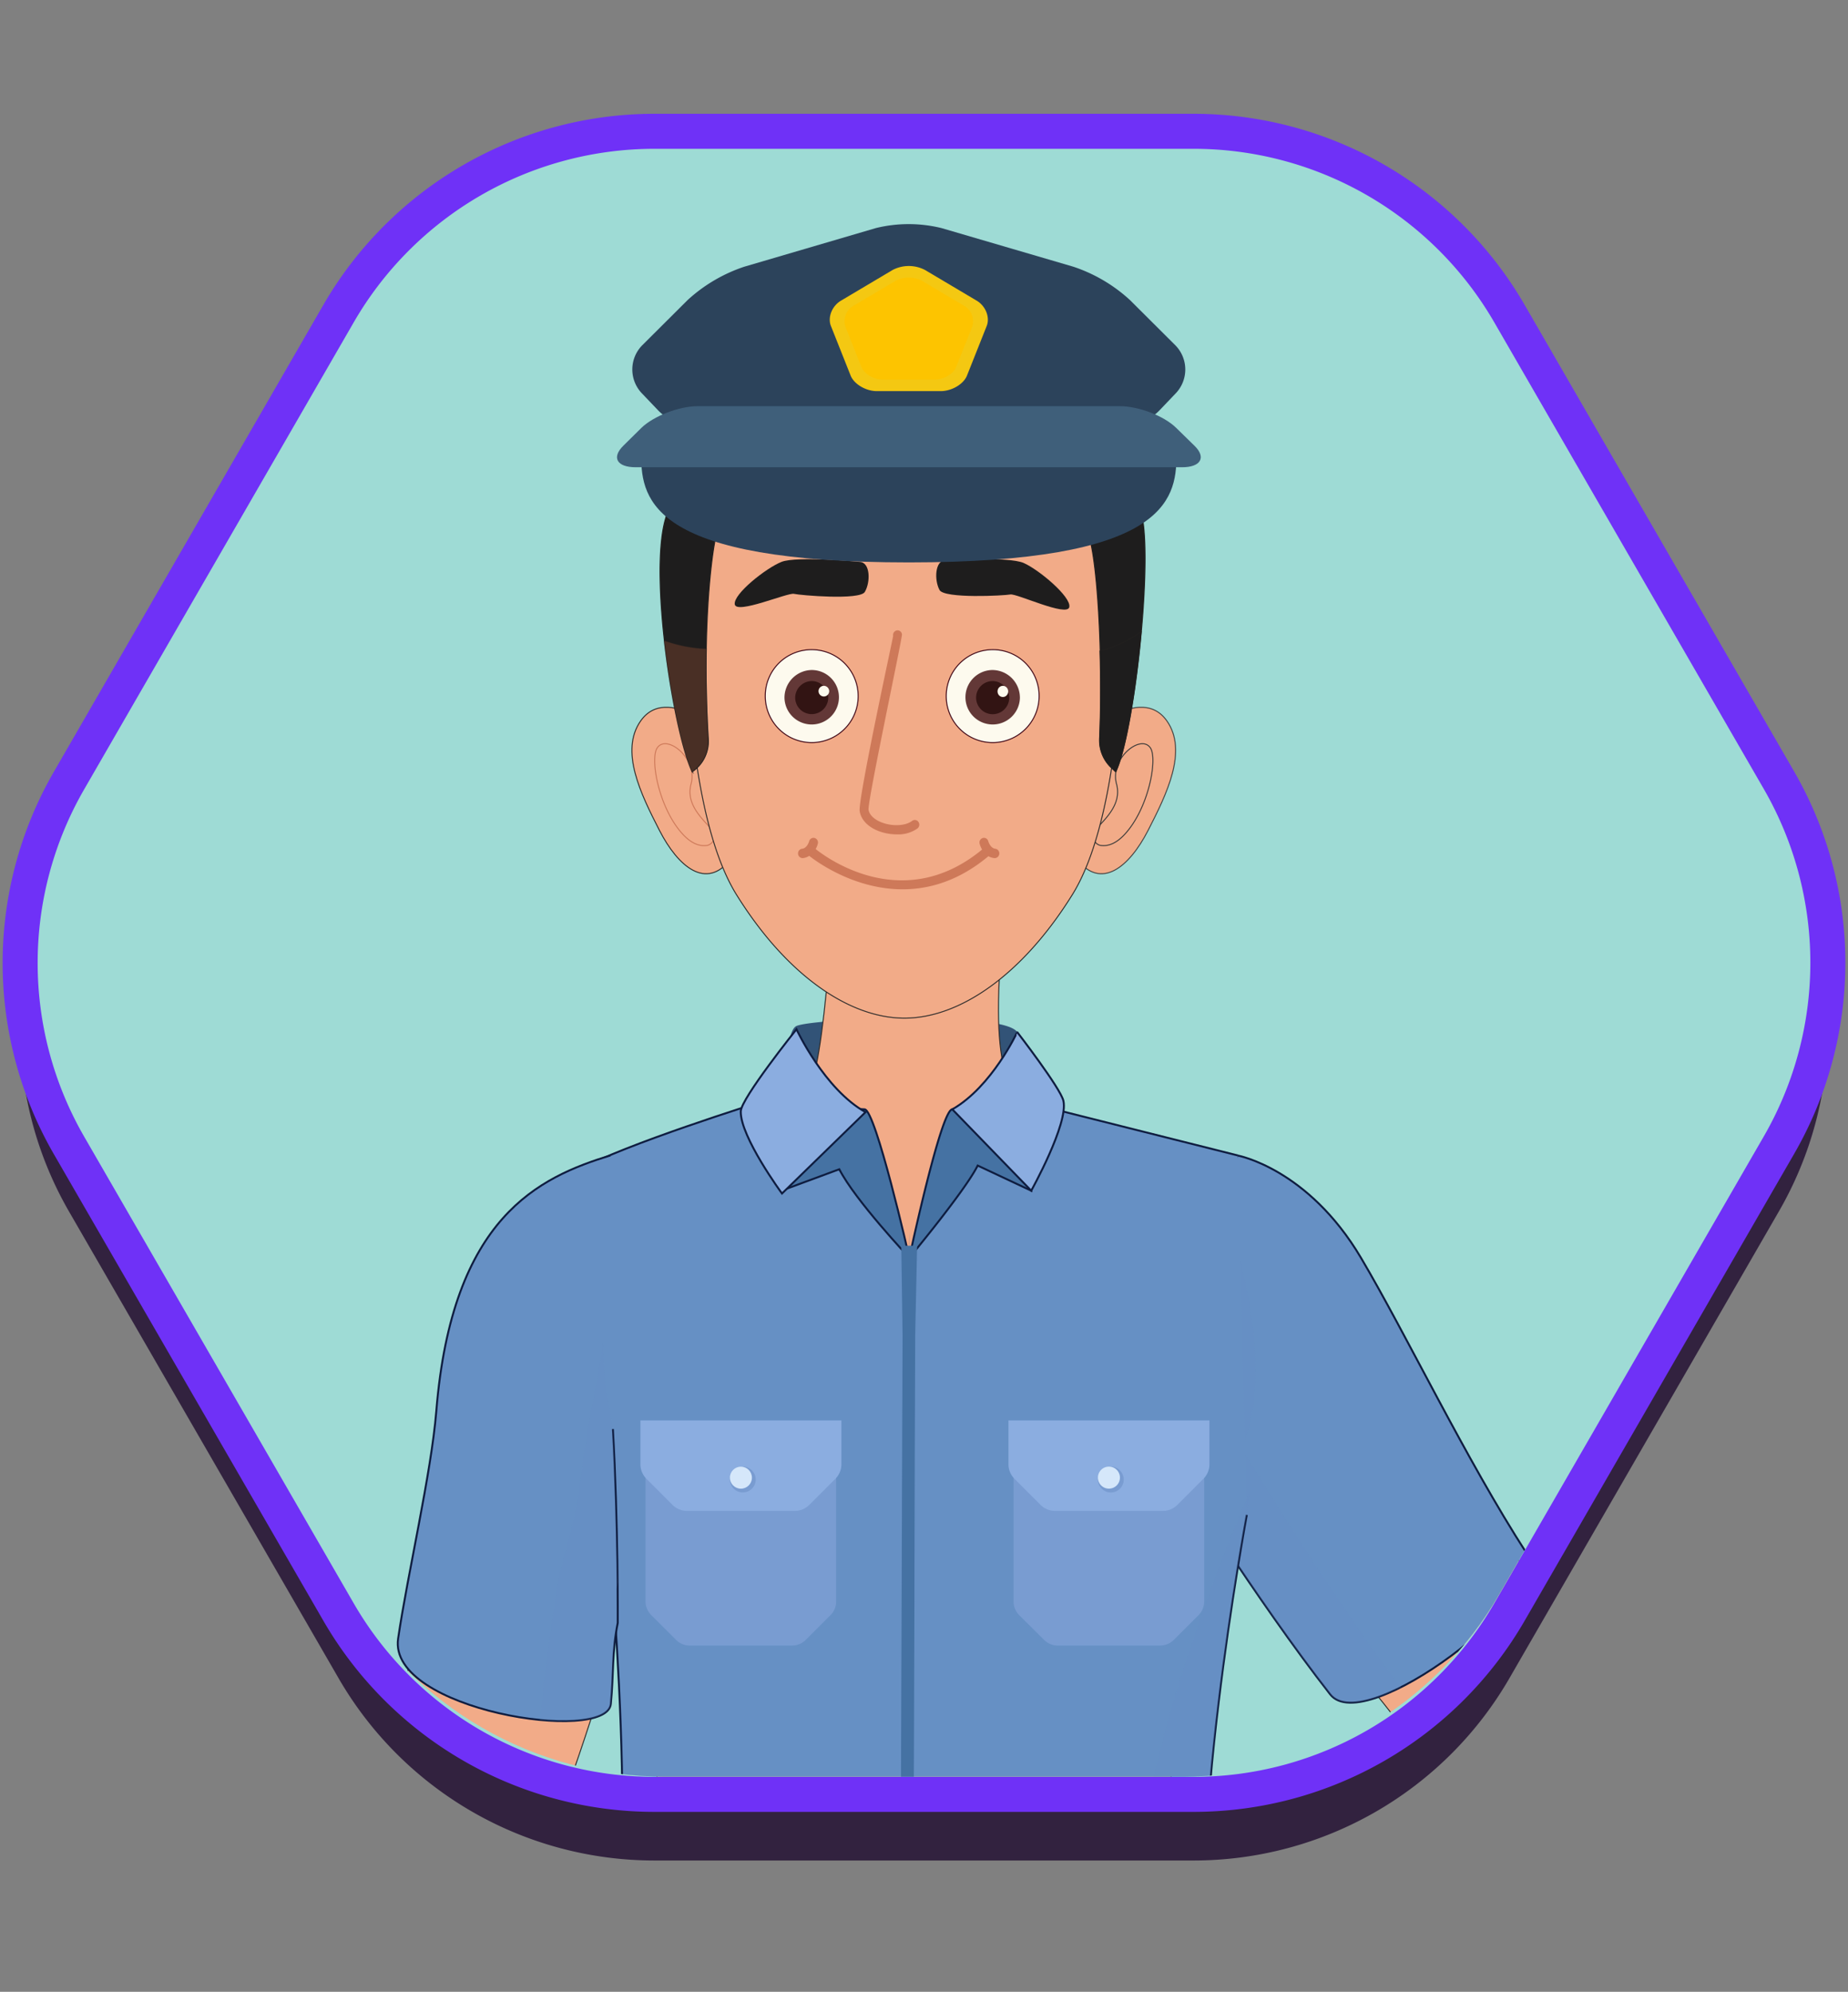 <svg xmlns="http://www.w3.org/2000/svg" xmlns:xlink="http://www.w3.org/1999/xlink" width="475" height="512" viewBox="0 0 475 512">
  <rect x="0" y="0" width="475" height="512" fill="#808080" stroke="none"/>
  <defs>
    <style>
      .cls-1 {
        fill: none;
      }

      .cls-2 {
        isolation: isolate;
      }

      .cls-3 {
        fill: #32223f;
      }

      .cls-4 {
        fill: #9edbd5;
        stroke: #6f31f7;
        stroke-width: 9px;
      }

      .cls-10, .cls-11, .cls-16, .cls-17, .cls-18, .cls-23, .cls-27, .cls-28, .cls-29, .cls-4, .cls-6, .cls-7 {
        stroke-miterlimit: 10;
      }

      .cls-5 {
        clip-path: url(#clip-path);
      }

      .cls-16, .cls-17, .cls-18, .cls-6 {
        fill: #f2ab88;
      }

      .cls-6 {
        stroke: #2d2b2a;
      }

      .cls-16, .cls-17, .cls-18, .cls-23, .cls-27, .cls-28, .cls-29, .cls-6 {
        stroke-width: 0.25px;
      }

      .cls-7, .cls-9 {
        fill: #6690c4;
      }

      .cls-10, .cls-11, .cls-7 {
        stroke: #0e1c3f;
        stroke-width: 0.5px;
      }

      .cls-8 {
        fill: #325377;
      }

      .cls-28, .cls-29, .cls-9 {
        mix-blend-mode: multiply;
      }

      .cls-9 {
        opacity: 0.2;
      }

      .cls-10, .cls-15 {
        fill: #4572a3;
      }

      .cls-11, .cls-13 {
        fill: #8bade0;
      }

      .cls-12 {
        fill: #799cd1;
      }

      .cls-14 {
        fill: #d5e7fa;
      }

      .cls-16 {
        stroke: #ce7959;
      }

      .cls-17 {
        stroke: #424141;
      }

      .cls-18 {
        stroke: #3a3938;
      }

      .cls-19 {
        fill: url(#radial-gradient);
      }

      .cls-20 {
        fill: url(#radial-gradient-2);
      }

      .cls-21 {
        fill: #ce7959;
      }

      .cls-22, .cls-27 {
        fill: #1e1d1d;
      }

      .cls-23, .cls-26 {
        fill: #fdfaee;
      }

      .cls-23 {
        stroke: #3d0414;
      }

      .cls-24 {
        fill: #633837;
      }

      .cls-25 {
        fill: #321413;
      }

      .cls-27, .cls-28, .cls-29 {
        stroke: #211f1e;
      }

      .cls-28, .cls-29 {
        fill: #995235;
      }

      .cls-28 {
        opacity: 0.5;
      }

      .cls-29 {
        opacity: 0.35;
      }

      .cls-30 {
        fill: #2c435b;
      }

      .cls-31 {
        fill: #3f5f7a;
      }

      .cls-32 {
        fill: #f4c812;
      }

      .cls-33 {
        fill: #fdc400;
      }
    </style>
    <clipPath id="clip-path">
      <path class="cls-1" d="M304.14,38.3H170.86A93.79,93.79,0,0,0,89.64,85.19L23,200.61a93.74,93.74,0,0,0,0,93.78L89.64,409.81a93.79,93.79,0,0,0,81.22,46.89H304.14a93.79,93.79,0,0,0,81.22-46.89L452,294.39a93.74,93.74,0,0,0,0-93.78L385.36,85.19A93.79,93.79,0,0,0,304.14,38.3Z"/>
    </clipPath>
    <radialGradient id="radial-gradient" cx="-164.25" cy="162.68" r="10.21" gradientTransform="translate(462.38 25.42) scale(1.21 1.09)" gradientUnits="userSpaceOnUse">
      <stop offset="0" stop-color="#f29788"/>
      <stop offset="0.61" stop-color="#f2a388"/>
      <stop offset="0.92" stop-color="#f2ab88"/>
    </radialGradient>
    <radialGradient id="radial-gradient-2" cx="-4001.05" cy="162.68" r="10.21" gradientTransform="matrix(-1.21, 0, 0, 1.09, -4654.98, 25.42)" xlink:href="#radial-gradient"/>
  </defs>
  <g class="cls-2">
    <g id="Layer_1" data-name="Layer 1">
      <g>
        <g>
          <path class="cls-3" d="M306.76,50.75H168.24A93.78,93.78,0,0,0,87,97.65l-69.26,120a93.79,93.79,0,0,0,0,93.78L87,431.35a93.78,93.78,0,0,0,81.22,46.9H306.76A93.78,93.78,0,0,0,388,431.35l69.26-120a93.79,93.79,0,0,0,0-93.78L388,97.65A93.78,93.78,0,0,0,306.76,50.75Z"/>
          <path class="cls-4" d="M306.76,33.75H168.24A93.78,93.78,0,0,0,87,80.65l-69.26,120a93.79,93.79,0,0,0,0,93.78L87,414.35a93.78,93.78,0,0,0,81.22,46.9H306.76A93.78,93.78,0,0,0,388,414.35l69.26-120a93.79,93.79,0,0,0,0-93.78L388,80.65A93.78,93.78,0,0,0,306.76,33.75Z"/>
        </g>
        <g class="cls-5">
          <g>
            <path class="cls-6" d="M172.07,372.05c5.38-38.69,6.81-81.8-15.16-75"/>
            <path class="cls-6" d="M156.91,297c-18.27,5.63-39.11,15.83-41.81,65.86-.76,14.09-3.47,30.79-6.59,47.54-4.84,26-10.68,52.05-11.82,68.59-1.42,20.62,39.36,19.69,41.55,3.64.72-5.26,10.56-28.92,18.11-55.32,2.15-7.53,4.12-15.29,5.64-22.9,0,0,9.24-26.41,10.08-32.38"/>
            <path id="hand" class="cls-6" d="M348.49,327.86C338.43,303.07,318.12,297,318.12,297c-13.26,22.05-3.43,47.23-16.63,79.79,0,0,59.4,63.35,63.54,74.74s45.76,11.61,45.76-8.74C410.79,424.53,365.75,370.39,348.49,327.86Z"/>
            <path id="hand-2" data-name="hand" class="cls-7" d="M349.81,323.31c-13.64-23-31.69-26.28-31.69-26.28-13.26,22.05-3.43,47.23-16.63,79.79,0,0,21.51,34.53,40.41,58.71,8.91,11.4,57.25-25.81,50.57-36.14C376.75,375.08,361.46,343,349.81,323.31Z"/>
            <g id="hand-3" data-name="hand">
              <path class="cls-6" d="M96.69,479c-1.42,20.62,3.65,121.43,3.65,121.43s19.07,11.5,21.14,1c2.9-14.76,17.36-80.24,16.76-118.8"/>
            </g>
            <g id="body">
              <path class="cls-8" d="M261.46,265.31c-3.58-5.61-54.24-3.47-56.95-1.46s-2,13.53-2,13.53v27.17l62.33-5.8.24-22.92A22.11,22.11,0,0,0,261.46,265.31Z"/>
              <path id="body-2" data-name="body" class="cls-6" d="M271.24,288.89c-6.39-2.74-14.47-3.73-14.61-29-.07-12.18,2.78-42.92,1.8-47l-44.15-5.14c1.4,3.86-1.21,55.36-5.23,69.14C207,284,175,292,158.11,308.26c-14.05,13.53,1.65,100,9.85,142.09,3.67,18.82.45,62.34.45,62.34,49.18,14.35,111.9,10.1,132.78-9.21,0,0-.83-39,.2-56.72"/>
              <path class="cls-9" d="M359.64,433.14c-18.9-25-40.41-60.75-40.41-60.75,8.77-22.36-1-47.25-4.6-68.13-7.88,20.33-1.35,43.5-13.14,72.56,0,0,21.51,34.53,40.41,58.71,2.93,3.75,10.14,2.22,18.25-1.87A5,5,0,0,1,359.64,433.14Z"/>
              <path class="cls-7" d="M318.12,297,263,283.14c-8.6,8.86-29.31,40.17-29.31,40.17S210.2,290,195.89,283.14c0,0-36.49,11.4-46.61,17.42s6.11,82.75,6.11,82.75,9.48,90.29,1.2,127.76c-1,4.54,3.19,8.43,10,12.91,11.19,7.4,32.23,12.23,66.41,13.47,40.28,1.46,57.74-3.28,70.74-10,4-2,8.48-8.86,7.6-13.28-7.27-36.69,9.13-124.76,9.13-124.76"/>
              <path class="cls-9" d="M321.07,383.71s-26.79,60.93-28.61,100.74c-.26,5.69-23.93,10.69-68.32,13.6-4.48.29,28.53,10,61.8,9.3,14.61-.3-18.35,19.58-70.93,15.86-27.2-1.93-46.12-4.27-58.33-9.3.87,3.39,4.56,6.55,9.88,10.07,11.19,7.4,32.23,12.23,66.41,13.47,40.28,1.46,57.74-3.28,70.74-10,4-2,8.48-8.86,7.6-13.28-7.27-36.69,9.13-124.76,9.13-124.76S320.69,387.32,321.07,383.71Z"/>
              <g>
                <path class="cls-10" d="M244.78,285.16c-2.91,0-11.05,38.15-11.05,38.15s14.35-17.24,17.57-23.7l13.76,6.46-3-33.81a1.84,1.84,0,0,0-3.47-.7C255.6,277.37,250.51,285.13,244.78,285.16Z"/>
                <path class="cls-10" d="M222.22,285.16c2.85,0,11.51,38.15,11.51,38.15s-13.95-14.79-18-22.75l-14.9,5.51,5.14-38.46S211.4,285.12,222.22,285.16Z"/>
                <path class="cls-11" d="M244.78,285.16l20.28,20.91s9.62-17.26,8.27-23.11c-.74-3.24-11.87-17.65-11.87-17.65S255,279.3,244.78,285.16Z"/>
                <path class="cls-11" d="M222.47,285.88,201,306.8s-10.73-14.59-10.6-21.11c.07-3.32,14.32-21.11,14.32-21.11S211.9,280,222.47,285.88Z"/>
              </g>
              <g>
                <path class="cls-12" d="M298.16,423H271.92a5,5,0,0,1-3.57-1.48L262,415.21a5,5,0,0,1-1.48-3.57V367.45h49v44.19a5.08,5.08,0,0,1-1.48,3.57l-6.36,6.35A5,5,0,0,1,298.16,423Z"/>
                <path class="cls-13" d="M298.86,388.39H271.21a5.34,5.34,0,0,1-3.75-1.55l-6.7-6.7a5.31,5.31,0,0,1-1.55-3.75V365.12h51.66v11.27a5.27,5.27,0,0,1-1.56,3.75l-6.69,6.7A5.35,5.35,0,0,1,298.86,388.39Z"/>
                <path class="cls-12" d="M288.84,380.32a3.32,3.32,0,1,1-3.32-3.31A3.32,3.32,0,0,1,288.84,380.32Z"/>
                <path class="cls-14" d="M287.86,379.84A2.83,2.83,0,1,1,285,377,2.82,2.82,0,0,1,287.86,379.84Z"/>
              </g>
              <g>
                <path class="cls-12" d="M203.56,423H177.32a5,5,0,0,1-3.57-1.48l-6.35-6.35a5,5,0,0,1-1.48-3.57V367.45h49v44.19a5,5,0,0,1-1.48,3.57l-6.35,6.35A5,5,0,0,1,203.56,423Z"/>
                <path class="cls-13" d="M204.26,388.39H176.62a5.35,5.35,0,0,1-3.76-1.55l-6.69-6.7a5.27,5.27,0,0,1-1.56-3.75V365.12h51.66v11.27a5.27,5.27,0,0,1-1.56,3.75l-6.69,6.7A5.35,5.35,0,0,1,204.26,388.39Z"/>
                <circle class="cls-12" cx="190.93" cy="380.32" r="3.32"/>
                <circle class="cls-14" cx="190.44" cy="379.84" r="2.83"/>
                <path class="cls-15" d="M233.73,316.62v3.61h2l-.28,13.16c-.08,4.38-.25,8.77-.22,13.16l-.1,26.31L235,425.5l-.18,52.63-.05,13.16c-.06,4.39,0,8.77-.08,13.16-.56,8.77-1,17.54-1.68,26.31-.62-8.78-1-17.55-1.5-26.32-.09-4.39.05-8.78,0-13.16l0-13.16.19-52.63.18-52.63.1-26.32c.05-4.38-.09-8.77-.13-13.15l-.19-13.16h2Z"/>
              </g>
            </g>
            <g>
              <path class="cls-7" d="M156.91,297c-18.27,5.63-40.7,15.73-44.76,65.67-1.3,16.07-7.34,41.67-9.82,58.53C99.64,439.6,155.94,448.36,157,438c.77-7.8.26-13.22,1.78-20.83,0,0,.15-25.23-1.25-49.83"/>
              <path id="shade" class="cls-9" d="M155.12,344.42c-2.51,17.22-3.6,16.89-6.39,39.29-.83,6.68-4.87,20.42-4.87,20.42-1.52,8.52-4.27,28.86-5,37.58,0,.14-.07.26-.09.4,9.8.95,17.84-.25,18.22-4.1.77-7.8.27-23.62,1.78-31.23,0,0-.79-32.35-1.25-38.36C156.68,358.07,155.11,359.56,155.12,344.42Z"/>
            </g>
            <g id="hand-4" data-name="hand">
              <path class="cls-6" d="M365,444.35c-11.15,11.22-23.81,63.38-34.3,78.56l13.9,21S382.75,496.6,396,479.39c10-13.08,17.68-35,13.57-43"/>
            </g>
            <g id="head">
              <g id="ears">
                <g>
                  <path class="cls-6" d="M164.68,185.3c7.6-10.77,24.83,6.77,24.83,6.77s10.7,13.07-1.76,28.87c-6.23,7.9-13.42,1.92-18.24-7.47S159.26,193,164.68,185.3Z"/>
                  <path class="cls-16" d="M175.61,214.56c1.67,1.77,3.81,3.2,6.34,2.72a2.63,2.63,0,0,0,1.75-2.78c-.72-2.34-7.84-6.5-6.07-13s-6.2-12.89-8.69-9.27C167,195,169.34,207.91,175.61,214.56Z"/>
                </g>
                <g>
                  <path class="cls-17" d="M299.92,185.3c-7.6-10.77-24.83,6.77-24.83,6.77s-10.7,13.07,1.76,28.87c6.23,7.9,13.42,1.92,18.24-7.47S305.34,193,299.92,185.3Z"/>
                  <path class="cls-18" d="M289,214.56c-1.67,1.77-3.81,3.2-6.33,2.72a2.62,2.62,0,0,1-1.76-2.78c.72-2.34,7.84-6.5,6.07-13s6.2-12.89,8.7-9.27C297.61,195,295.26,207.91,289,214.56Z"/>
                </g>
              </g>
              <path class="cls-19" d="M276.29,202c0,5.65-6,10.23-13.29,10.23s-13.28-4.58-13.28-10.23,5.95-10.23,13.28-10.23S276.29,196.32,276.29,202Z"/>
              <path class="cls-20" d="M188.38,202c0,5.65,6,10.23,13.28,10.23S215,207.62,215,202s-5.95-10.23-13.29-10.23S188.38,196.32,188.38,202Z"/>
              <path id="face" class="cls-6" d="M288.56,134.23c-1.51-8.81-7.27-16.25-14.56-22.34a64.08,64.08,0,0,0-83.07,0c-7.29,6.09-13.05,13.53-14.55,22.34,0,0-3.57,69.23,12.94,95.78,12.79,20.56,28.9,31.71,43.15,31.71s30.35-11.15,43.14-31.71C292.13,203.46,288.56,134.23,288.56,134.23Z"/>
              <g id="nose">
                <path class="cls-21" d="M230.49,214.48a13.29,13.29,0,0,1-4.91-.95c-2.62-1.09-4.26-2.87-4.61-5-.5-3,8.64-44.89,8.6-45.07a1.21,1.21,0,0,1,.92-1.41,1.15,1.15,0,0,1,1.35,1c.14.77-8.92,43.1-8.59,45.11.2,1.26,1.36,2.42,3.18,3.17,2.8,1.16,6.31,1,8-.31a1.13,1.13,0,0,1,1.62.23,1.25,1.25,0,0,1-.22,1.7A8.55,8.55,0,0,1,230.49,214.48Z"/>
              </g>
              <g id="eyebros">
                <path class="cls-22" d="M243,144s16.22-1,20.13.72,12.25,8.7,11.72,11.33-13.56-3.55-15.15-3.24-17,1.12-18.21-1.15C240.1,149.09,240.3,144.06,243,144Z"/>
                <path class="cls-22" d="M221,144.44s-16.2-1.57-20.14,0-12.42,8.26-12,10.91,13.62-3.07,15.21-2.7,17,1.71,18.23-.51C223.79,149.59,223.7,144.56,221,144.44Z"/>
              </g>
              <g id="eye_2" data-name="eye 2">
                <path class="cls-23" d="M267.09,178.84A11.94,11.94,0,1,1,255.15,167,11.87,11.87,0,0,1,267.09,178.84Z"/>
              </g>
              <g id="eyeball2">
                <g>
                  <path class="cls-24" d="M262.15,179.46a7,7,0,1,1-7-7.23A7.11,7.11,0,0,1,262.15,179.46Z"/>
                  <path class="cls-25" d="M259.41,179.46a4.26,4.26,0,1,1-4.26-4.39A4.32,4.32,0,0,1,259.41,179.46Z"/>
                </g>
                <ellipse class="cls-26" cx="257.77" cy="177.73" rx="1.37" ry="1.44"/>
              </g>
              <g id="eye1">
                <path class="cls-23" d="M196.7,178.84A11.94,11.94,0,1,0,208.64,167,11.88,11.88,0,0,0,196.7,178.84Z"/>
              </g>
              <g id="eyeball1">
                <g>
                  <path class="cls-24" d="M201.64,179.46a7,7,0,1,0,7-7.23A7.11,7.11,0,0,0,201.64,179.46Z"/>
                  <path class="cls-25" d="M204.39,179.46a4.25,4.25,0,1,0,4.25-4.39A4.31,4.31,0,0,0,204.39,179.46Z"/>
                </g>
                <path class="cls-26" d="M213.13,177.73a1.37,1.37,0,1,1-1.37-1.44A1.4,1.4,0,0,1,213.13,177.73Z"/>
              </g>
              <path id="mouth" class="cls-21" d="M255.83,218.17c-1.29-.13-1.79-1.88-1.81-1.92a1.14,1.14,0,0,0-1.41-.84,1.2,1.2,0,0,0-.81,1.48,6,6,0,0,0,.63,1.49c-20.14,16.64-39.81,2.25-42.78-.13a5.45,5.45,0,0,0,.56-1.36,1.21,1.21,0,0,0-.81-1.48,1.15,1.15,0,0,0-1.42.84s-.5,1.79-1.8,1.92a1.2,1.2,0,0,0-1.05,1.32,1.18,1.18,0,0,0,1.15,1.09h.11A3.78,3.78,0,0,0,208,220c1.53,1.22,11.33,8.6,24,8.6,6.81,0,14.45-2.14,22.06-8.51a3.88,3.88,0,0,0,1.53.49h.11a1.18,1.18,0,0,0,1.15-1.09A1.2,1.2,0,0,0,255.83,218.17Z"/>
              <g id="hairs">
                <path class="cls-27" d="M182.05,189.85c-1.82-30.28,1.29-52.78,3-55.46a67.42,67.42,0,0,0,19.23-26.73s23.81,12.08,61.5,7.25c0,0,7,10.32,13.35,20.93,3.07,5.14,4.4,34.73,3.54,53.92a9.69,9.69,0,0,0,2.89,7.44l1.24,1.18c4.64-9.83,9.24-51.26,6.89-64.95-6.63-38.6-33.32-42.68-59.89-42.68a72.86,72.86,0,0,0-32,7.66c-2-.63-5.14-1.38-5.09-1.81-14.21,1-21.48,22.11-25.68,36.83-4.25,14.89,2.25,55.12,6.9,64.95l0,0A9.44,9.44,0,0,0,182.05,189.85Z"/>
                <path class="cls-27" d="M294.86,89.19c0,13.56-21.29,7.85-49.12-8.56-27.28-16.09-40.83-2.13-46.34,7.13a60.46,60.46,0,0,1,6.39-18.55c-14.14,7-13.19,19-11.31,25.65-5-1.06-12.56-1.33-18.43,4.14,0,0,14.41-2.36,19.72,2.4.69.62,2.92,1.7,3.18,1.95,14.92,17.17,29.66,25.51,60.38,23.19,17-1.29,22.63-3.35,30.7-12.37C299.6,103.46,294.86,89.19,294.86,89.19Z"/>
                <path class="cls-28" d="M259.33,126.54c16-1.21,21.94-3.12,29.32-10.88-11,1-23.37-3.88-31.87-11.86-.28,4.43,1.84,10.34,7.48,17.13-13.55-2.36-25.6-6.79-36.9-16.24,2.26,4.72,4.57,12.55,6.83,14.91-7,0-25.67-8.54-29.87-10.5C217.62,122.33,232.28,128.59,259.33,126.54Z"/>
                <path class="cls-27" d="M282.74,167.35c.21,7.75.19,15.7-.11,22.41a9.69,9.69,0,0,0,2.89,7.44l1.24,1.18c2.61-5.53,5.2-21.06,6.56-36A32.13,32.13,0,0,1,282.74,167.35Z"/>
                <path class="cls-29" d="M181.56,166.76a36.53,36.53,0,0,1-10.83-2.11c1.6,14.26,4.64,28.42,7.15,33.73l0,0a9.44,9.44,0,0,0,4.13-8.5C181.54,181.44,181.43,173.69,181.56,166.76Z"/>
              </g>
              <path class="cls-30" d="M302.39,117.16c0,11.72-3.4,27.41-68.8,27.41s-68.78-15.69-68.78-27.41S195.6,96,233.59,96,302.39,105.46,302.39,117.16Z"/>
              <path class="cls-30" d="M290.43,77.12a40.27,40.27,0,0,0-14.54-8.56L242,58.63a35.43,35.43,0,0,0-16.88,0L191.3,68.56a40.48,40.48,0,0,0-14.55,8.56L165.09,88.74a8.87,8.87,0,0,0-.15,12.32l4.19,4.39c3.27,3.43,9.92,6.06,14.77,5.86l40.88-1.74c4.85-.2,12.79-.2,17.64,0l40.87,1.74c4.85.2,11.5-2.43,14.77-5.86l4.19-4.39a8.87,8.87,0,0,0-.16-12.32Z"/>
              <path class="cls-31" d="M307,114.56c3.1,3,1.67,5.55-3.18,5.55H163.42c-4.86,0-6.29-2.5-3.19-5.55l4.66-4.6c3.11-3,9.62-5.55,14.48-5.55H287.83c4.85,0,11.36,2.5,14.46,5.55Z"/>
              <path class="cls-32" d="M225.38,100.54c-2.83,0-5.86-1.8-6.74-4l-5.07-12.76c-.88-2.21.29-5.13,2.58-6.49l13.28-7.89a9,9,0,0,1,8.33,0l13.29,7.89c2.29,1.36,3.45,4.28,2.57,6.49l-5.07,12.76c-.87,2.2-3.91,4-6.75,4Z"/>
              <path class="cls-33" d="M226.91,97.58c-2.33,0-4.79-1.47-5.51-3.27L217.27,83.9a4.57,4.57,0,0,1,2.09-5.29l10.83-6.43a7.36,7.36,0,0,1,6.8,0l10.83,6.43a4.58,4.58,0,0,1,2.11,5.29l-4.15,10.41c-.7,1.8-3.19,3.27-5.49,3.27Z"/>
            </g>
          </g>
        </g>
      </g>
    </g>
  </g>
</svg>
